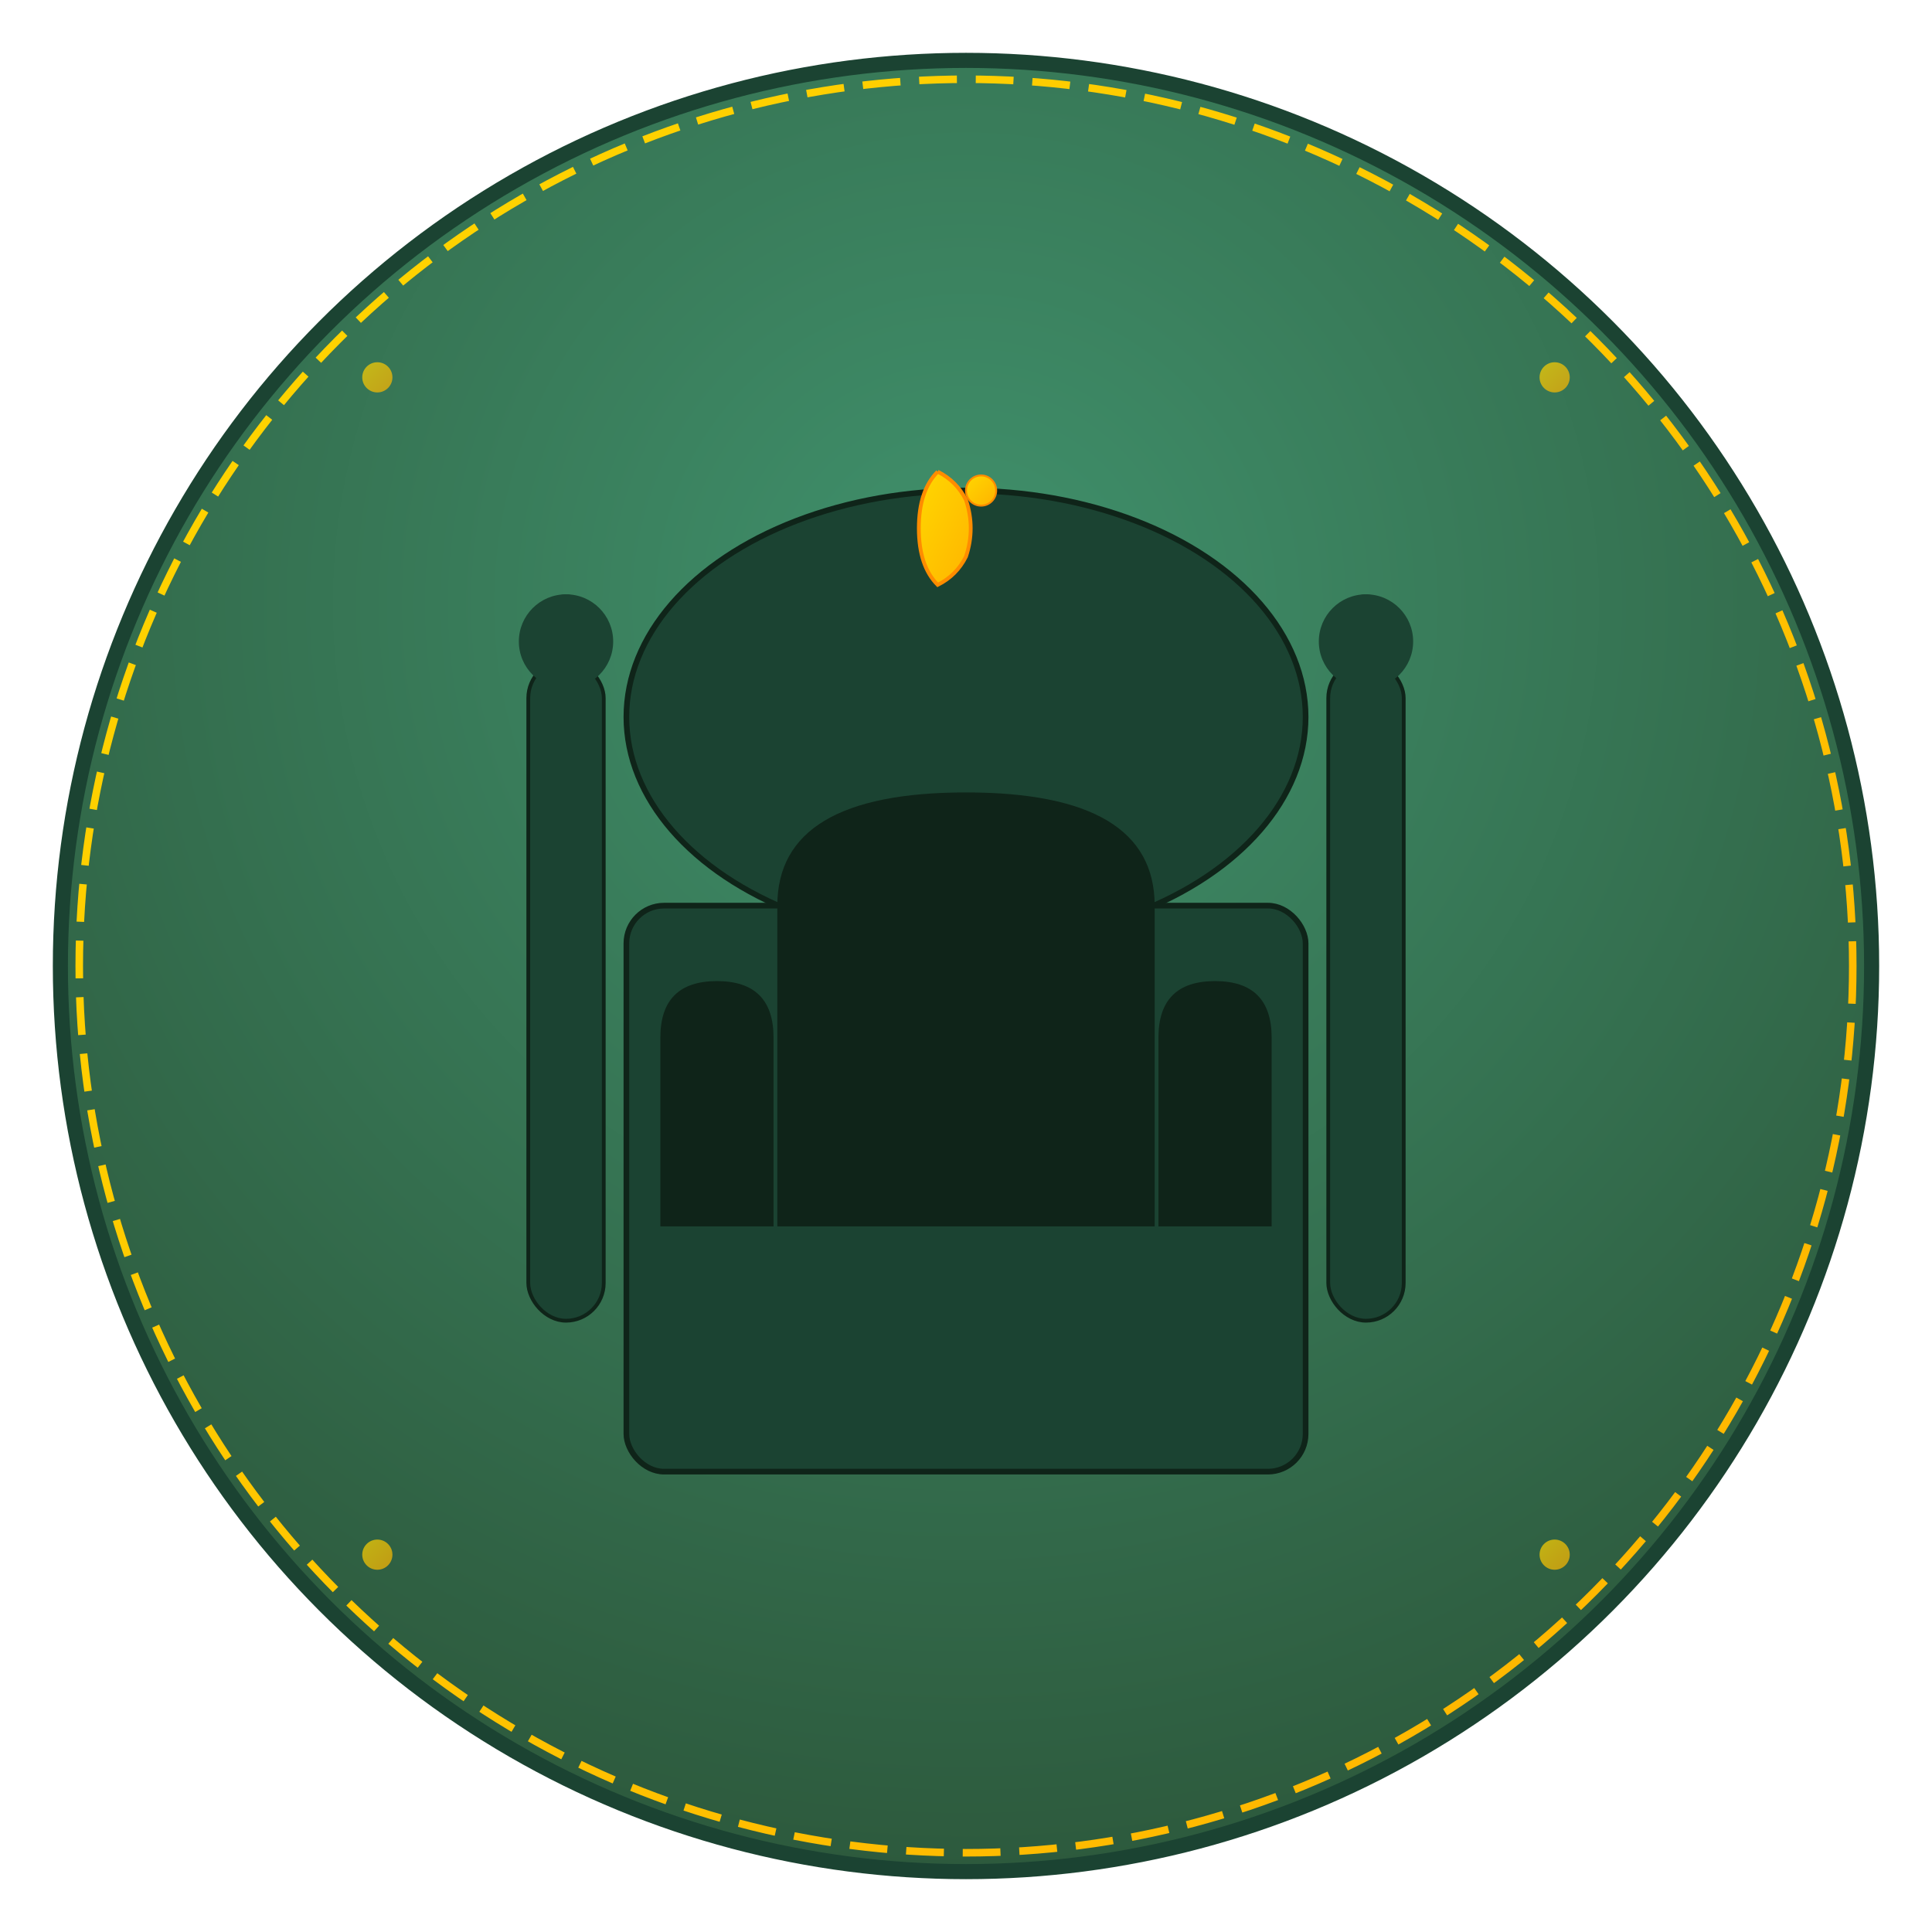 <svg width="1024" height="1024" viewBox="0 0 1024 1024" xmlns="http://www.w3.org/2000/svg">
  <!-- Background gradient -->
  <defs>
    <radialGradient id="bgGradient" cx="50%" cy="30%" r="70%">
      <stop offset="0%" style="stop-color:#40916C"/>
      <stop offset="100%" style="stop-color:#2D5A3D"/>
    </radialGradient>
    <linearGradient id="goldGradient" x1="0%" y1="0%" x2="100%" y2="100%">
      <stop offset="0%" style="stop-color:#FFD700"/>
      <stop offset="100%" style="stop-color:#FFB300"/>
    </linearGradient>
  </defs>
  
  <!-- Background circle -->
  <circle cx="512" cy="512" r="480" fill="url(#bgGradient)" stroke="#1B4332" stroke-width="8"/>
  
  <!-- Main mosque structure -->
  <!-- Central dome -->
  <ellipse cx="512" cy="380" rx="180" ry="120" fill="#1B4332" stroke="#0F2419" stroke-width="3"/>
  
  <!-- Main building -->
  <rect x="332" y="480" width="360" height="300" fill="#1B4332" stroke="#0F2419" stroke-width="3" rx="20"/>
  
  <!-- Left minaret -->
  <rect x="280" y="350" width="40" height="350" fill="#1B4332" stroke="#0F2419" stroke-width="2" rx="20"/>
  <circle cx="300" cy="340" r="25" fill="#1B4332"/>
  <rect x="290" y="315" width="20" height="40" fill="#1B4332" rx="10"/>
  
  <!-- Right minaret -->
  <rect x="704" y="350" width="40" height="350" fill="#1B4332" stroke="#0F2419" stroke-width="2" rx="20"/>
  <circle cx="724" cy="340" r="25" fill="#1B4332"/>
  <rect x="714" y="315" width="20" height="40" fill="#1B4332" rx="10"/>
  
  <!-- Central entrance arch -->
  <path d="M 412 480 Q 412 420 512 420 Q 612 420 612 480 L 612 650 L 412 650 Z" fill="#0F2419"/>
  
  <!-- Decorative arches -->
  <path d="M 350 550 Q 350 520 380 520 Q 410 520 410 550 L 410 650 L 350 650 Z" fill="#0F2419"/>
  <path d="M 614 550 Q 614 520 644 520 Q 674 520 674 550 L 674 650 L 614 650 Z" fill="#0F2419"/>
  
  <!-- Crescent moon on dome -->
  <g transform="translate(512,280)">
    <path d="M -15 -30 Q -25 -20 -25 0 Q -25 20 -15 30 Q -5 25 0 15 Q 5 0 0 -15 Q -5 -25 -15 -30" fill="url(#goldGradient)" stroke="#FF8C00" stroke-width="2"/>
    <circle cx="8" cy="-20" r="8" fill="url(#goldGradient)" stroke="#FF8C00" stroke-width="1"/>
  </g>
  
  <!-- Islamic pattern border -->
  <circle cx="512" cy="512" r="470" fill="none" stroke="url(#goldGradient)" stroke-width="4" stroke-dasharray="20,10"/>
  
  <!-- Small decorative elements -->
  <circle cx="200" cy="200" r="8" fill="url(#goldGradient)" opacity="0.7"/>
  <circle cx="824" cy="200" r="8" fill="url(#goldGradient)" opacity="0.7"/>
  <circle cx="200" cy="824" r="8" fill="url(#goldGradient)" opacity="0.7"/>
  <circle cx="824" cy="824" r="8" fill="url(#goldGradient)" opacity="0.7"/>
</svg>